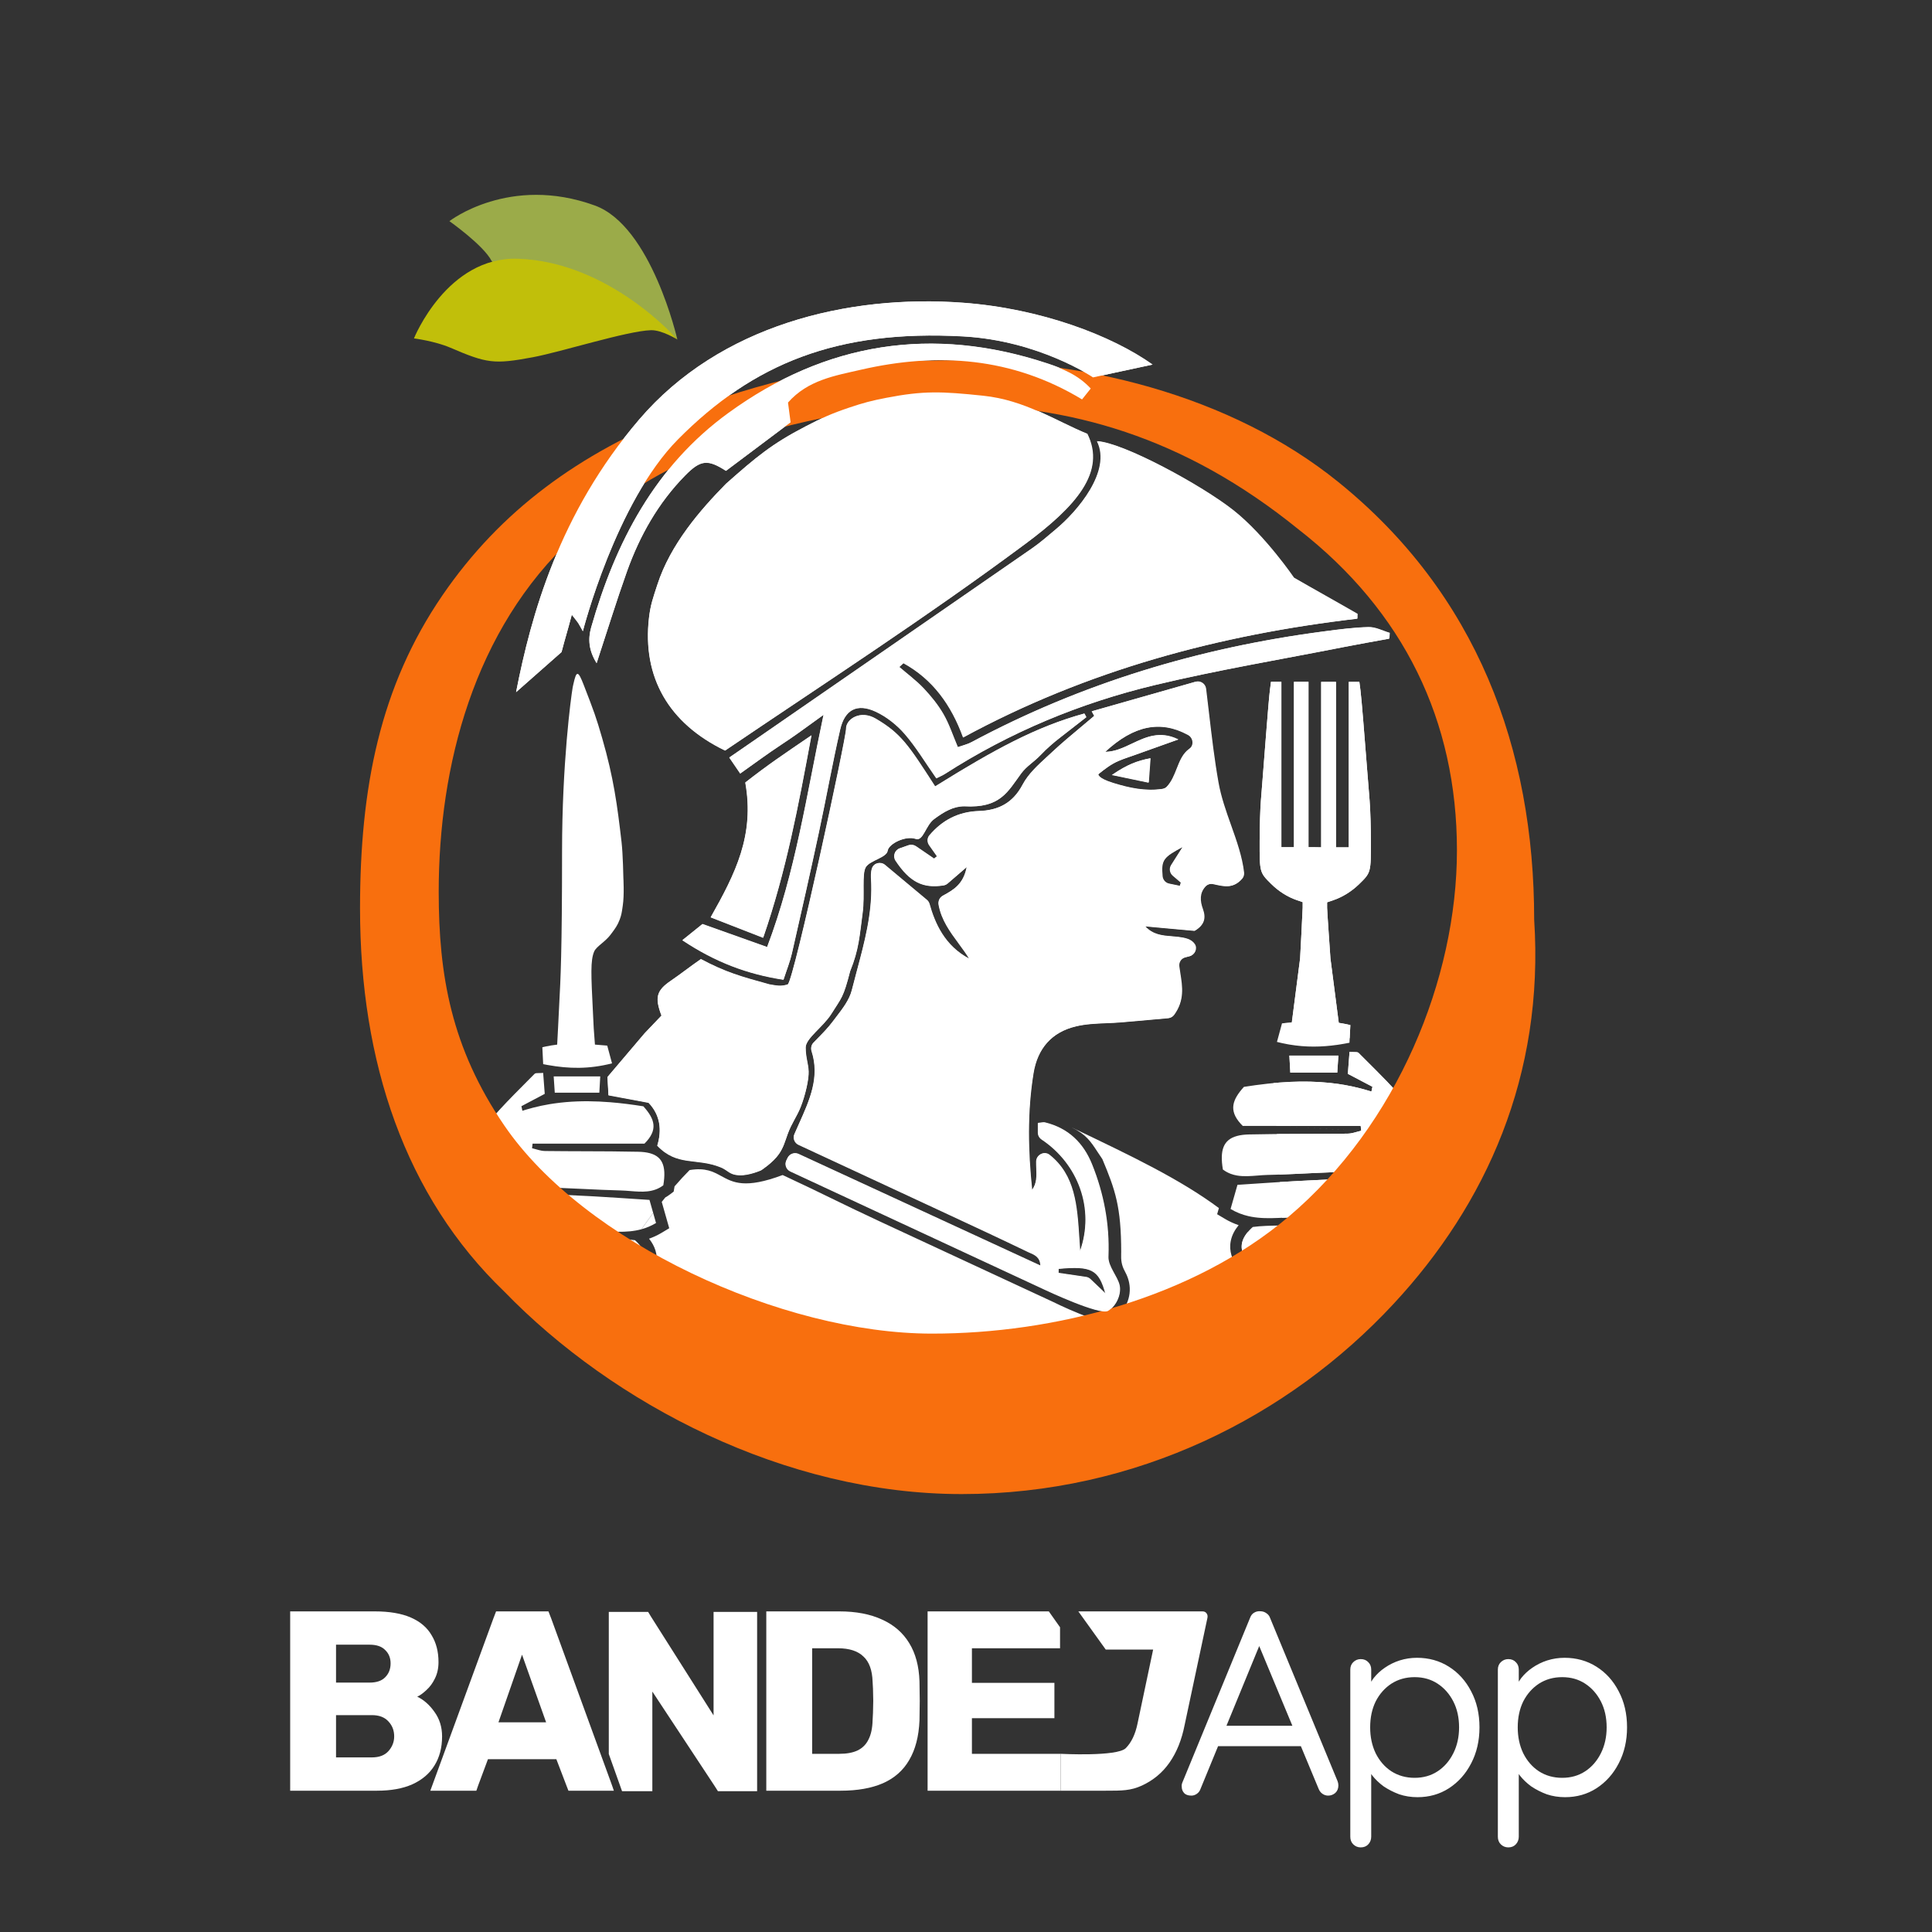 <svg width="324" height="324" viewBox="0 0 324 324" fill="none" xmlns="http://www.w3.org/2000/svg">
<rect x="0" y="0" width="324" height="324" fill="#333333" stroke="none"/>
<path d="M48.663 300.305V270.232L62.84 270.232C65.303 270.232 67.322 270.576 68.898 271.263C70.473 271.95 71.633 272.939 72.378 274.227C73.151 275.488 73.538 276.991 73.538 278.738C73.538 279.769 73.337 280.686 72.936 281.488C72.564 282.261 72.091 282.906 71.518 283.421C70.974 283.937 70.459 284.309 69.972 284.538C71.06 285.054 72.02 285.899 72.85 287.073C73.709 288.247 74.139 289.622 74.139 291.197C74.139 293.088 73.709 294.72 72.85 296.095C72.02 297.441 70.788 298.486 69.156 299.231C67.552 299.947 65.575 300.305 63.227 300.305H48.663ZM56.353 294.72H62.367C63.599 294.72 64.53 294.362 65.16 293.646C65.79 292.93 66.105 292.114 66.105 291.197C66.105 290.195 65.776 289.35 65.117 288.663C64.487 287.975 63.57 287.631 62.367 287.631H56.353V294.72ZM56.353 282.175H61.981C63.155 282.175 64.029 281.875 64.602 281.273C65.203 280.672 65.504 279.898 65.504 278.953C65.504 278.037 65.203 277.292 64.602 276.719C64.029 276.118 63.155 275.817 61.981 275.817H56.353V282.175Z" fill="white"/>
<path d="M73.497 300.305C73.268 300.305 72.165 300.305 72.165 300.305L72.638 299.016L82.734 271.435L83.195 270.232H84.409H90.767H91.976L92.443 271.435L102.496 299.016C102.553 299.131 102.944 300.305 102.944 300.305H101.637H96.353H95.328L94.978 299.403L93.302 295.021H81.831C81.831 295.021 80.256 299.231 80.199 299.403C80.142 299.575 79.886 300.305 79.886 300.305H78.781H73.497ZM83.593 288.834H91.584L87.545 277.492L83.593 288.834Z" fill="white"/>
<path d="M104.321 300.39L102.096 294.151V271.391C102.096 271.076 102.096 270.317 102.096 270.317C102.096 270.317 102.855 270.317 103.17 270.317H107.724C108.211 270.317 108.691 270.317 108.691 270.317C108.691 270.317 109.127 271.018 109.185 271.133L119.667 287.673V271.391C119.667 271.076 119.667 270.317 119.667 270.317C119.667 270.317 120.426 270.317 120.741 270.317H125.897C126.212 270.317 126.971 270.317 126.971 270.317C126.971 270.317 126.971 271.076 126.971 271.391V299.316C126.971 299.602 126.971 300.39 126.971 300.39C126.971 300.39 126.212 300.39 125.897 300.39H121.3C120.842 300.39 120.4 300.39 120.4 300.39C120.4 300.39 119.939 299.66 119.882 299.574L109.399 283.678V299.316C109.399 299.631 109.399 300.39 109.399 300.39H104.321Z" fill="white"/>
<path d="M129.583 300.305C129.268 300.305 128.509 300.305 128.509 300.305C128.509 300.305 128.509 299.546 128.509 299.231V271.306C128.509 270.991 128.509 270.232 128.509 270.232C128.509 270.232 129.268 270.232 129.583 270.232H140.753C143.56 270.232 145.951 270.69 147.928 271.607C149.904 272.495 151.422 273.812 152.482 275.559C153.541 277.278 154.114 279.411 154.2 281.961C154.229 283.221 154.243 284.323 154.243 285.269C154.243 286.214 154.229 287.302 154.2 288.534C154.086 291.197 153.513 293.403 152.482 295.15C151.479 296.897 150.004 298.2 148.057 299.059C146.138 299.89 143.775 300.305 140.968 300.305H129.583ZM136.199 294.119H140.753C141.985 294.119 143.001 293.933 143.803 293.56C144.634 293.159 145.25 292.543 145.651 291.713C146.08 290.882 146.309 289.794 146.338 288.448C146.395 287.617 146.424 286.872 146.424 286.214C146.453 285.555 146.453 284.896 146.424 284.237C146.424 283.579 146.395 282.848 146.338 282.046C146.281 280.099 145.765 278.681 144.791 277.793C143.846 276.877 142.429 276.418 140.538 276.418H136.199V294.119Z" fill="white"/>
<path d="M156.634 300.305C156.319 300.305 155.56 300.305 155.56 300.305C155.56 300.305 155.56 299.546 155.56 299.231V271.306C155.56 270.991 155.56 270.232 155.56 270.232C155.56 270.232 156.319 270.232 156.634 270.232L175.889 270.232L177.771 272.897V275.344C177.771 275.659 177.771 276.418 177.771 276.418C177.771 276.418 177.012 276.418 176.697 276.418H162.992V282.218H175.752C176.067 282.218 176.826 282.218 176.826 282.218C176.826 282.218 176.826 283.02 176.826 283.335V287.073C176.826 287.359 176.826 288.147 176.826 288.147C176.826 288.147 176.067 288.147 175.752 288.147H162.992V294.119H177.889V300.305H156.634Z" fill="white"/>
<path d="M185.434 300.305C183.973 300.305 177.889 300.305 177.889 300.305V294.119C177.889 294.119 187.344 294.617 188.787 293.174C189.732 292.228 190.391 290.854 190.764 289.049L193.384 276.633H186.446H185.434L180.839 270.232L201.633 270.232C201.948 270.232 202.177 270.332 202.32 270.533C202.492 270.733 202.549 270.991 202.492 271.306L198.669 289.264C198.182 291.756 197.337 293.861 196.134 295.579C194.96 297.269 193.413 298.558 191.494 299.446C189.604 300.305 188.183 300.305 185.434 300.305Z" fill="white"/>
<path d="M211.643 274.901L201.336 299.987C201.219 300.338 201.015 300.616 200.722 300.821C200.43 301.025 200.123 301.128 199.801 301.128C199.246 301.128 198.836 300.982 198.573 300.689C198.31 300.397 198.179 300.046 198.179 299.637C198.149 299.432 198.179 299.213 198.266 298.979L209.625 271.349C209.771 270.94 209.991 270.647 210.283 270.472C210.605 270.267 210.956 270.179 211.336 270.209C211.716 270.209 212.052 270.311 212.344 270.516C212.666 270.72 212.885 270.998 213.002 271.349L224.317 298.716C224.405 298.95 224.449 299.183 224.449 299.417C224.449 299.944 224.273 300.368 223.923 300.689C223.572 300.982 223.177 301.128 222.738 301.128C222.388 301.128 222.066 301.025 221.774 300.821C221.481 300.616 221.262 300.324 221.116 299.944L210.678 274.857L211.643 274.901ZM203.529 292.839L205.02 289.418H218.046L218.704 292.839H203.529ZM237.63 278.015C239.618 278.015 241.402 278.512 242.981 279.506C244.56 280.5 245.802 281.875 246.709 283.629C247.644 285.383 248.112 287.401 248.112 289.681C248.112 291.932 247.644 293.95 246.709 295.733C245.802 297.488 244.56 298.876 242.981 299.9C241.431 300.894 239.677 301.391 237.718 301.391C236.636 301.391 235.613 301.23 234.648 300.908C233.712 300.558 232.85 300.119 232.06 299.593C231.3 299.037 230.657 298.423 230.131 297.751C229.604 297.049 229.224 296.362 228.99 295.689L229.955 295.076V308.013C229.955 308.51 229.795 308.934 229.473 309.285C229.151 309.636 228.727 309.811 228.201 309.811C227.704 309.811 227.28 309.636 226.929 309.285C226.608 308.964 226.447 308.54 226.447 308.013V279.989C226.447 279.492 226.608 279.082 226.929 278.761C227.28 278.41 227.704 278.234 228.201 278.234C228.727 278.234 229.151 278.41 229.473 278.761C229.795 279.082 229.955 279.492 229.955 279.989V283.892L229.297 283.541C229.502 282.81 229.853 282.108 230.35 281.436C230.876 280.764 231.505 280.179 232.236 279.682C232.996 279.155 233.829 278.746 234.736 278.454C235.671 278.161 236.636 278.015 237.63 278.015ZM237.236 281.261C235.774 281.261 234.473 281.626 233.332 282.357C232.221 283.088 231.344 284.082 230.701 285.339C230.087 286.597 229.78 288.044 229.78 289.681C229.78 291.289 230.087 292.736 230.701 294.023C231.344 295.309 232.221 296.318 233.332 297.049C234.473 297.78 235.774 298.145 237.236 298.145C238.697 298.145 239.984 297.78 241.095 297.049C242.206 296.318 243.083 295.309 243.726 294.023C244.37 292.736 244.691 291.289 244.691 289.681C244.691 288.044 244.37 286.597 243.726 285.339C243.083 284.082 242.206 283.088 241.095 282.357C239.984 281.626 238.697 281.261 237.236 281.261ZM262.377 278.015C264.365 278.015 266.149 278.512 267.727 279.506C269.306 280.5 270.549 281.875 271.455 283.629C272.391 285.383 272.859 287.401 272.859 289.681C272.859 291.932 272.391 293.95 271.455 295.733C270.549 297.488 269.306 298.876 267.727 299.9C266.178 300.894 264.424 301.391 262.465 301.391C261.383 301.391 260.359 301.23 259.395 300.908C258.459 300.558 257.596 300.119 256.807 299.593C256.047 299.037 255.404 298.423 254.877 297.751C254.351 297.049 253.971 296.362 253.737 295.689L254.702 295.076V308.013C254.702 308.51 254.541 308.934 254.22 309.285C253.898 309.636 253.474 309.811 252.948 309.811C252.451 309.811 252.027 309.636 251.676 309.285C251.354 308.964 251.193 308.54 251.193 308.013V279.989C251.193 279.492 251.354 279.082 251.676 278.761C252.027 278.41 252.451 278.234 252.948 278.234C253.474 278.234 253.898 278.41 254.22 278.761C254.541 279.082 254.702 279.492 254.702 279.989V283.892L254.044 283.541C254.249 282.81 254.6 282.108 255.097 281.436C255.623 280.764 256.252 280.179 256.982 279.682C257.743 279.155 258.576 278.746 259.482 278.454C260.418 278.161 261.383 278.015 262.377 278.015ZM261.982 281.261C260.52 281.261 259.219 281.626 258.079 282.357C256.968 283.088 256.091 284.082 255.448 285.339C254.834 286.597 254.527 288.044 254.527 289.681C254.527 291.289 254.834 292.736 255.448 294.023C256.091 295.309 256.968 296.318 258.079 297.049C259.219 297.78 260.52 298.145 261.982 298.145C263.444 298.145 264.731 297.78 265.842 297.049C266.953 296.318 267.83 295.309 268.473 294.023C269.116 292.736 269.438 291.289 269.438 289.681C269.438 288.044 269.116 286.597 268.473 285.339C267.83 284.082 266.953 283.088 265.842 282.357C264.731 281.626 263.444 281.261 261.982 281.261Z" fill="white"/>
<path d="M100.064 111.195C98.719 109.026 98.606 107.12 99.15 105.203C103.225 90.918 109.858 78.176 122.173 69.232C138.492 57.38 156.388 54.584 175.593 60.916C178.21 61.777 180.845 62.822 182.99 65.134C182.518 65.731 182.106 66.251 181.532 66.962C169.838 59.895 157.344 59.017 144.419 61.986C140.081 62.983 135.522 63.706 132.188 67.488C132.343 68.647 132.492 69.812 132.624 70.803C128.955 73.552 125.37 76.246 121.767 78.946C118.725 76.993 117.518 77.076 114.919 79.723C110.395 84.323 107.288 89.831 105.137 95.859C103.386 100.77 101.851 105.764 100.064 111.195Z" fill="white"/>
<path d="M192.957 127.149C192.955 127.168 192.954 127.187 192.952 127.206C192.952 127.207 192.952 127.208 192.952 127.209C192.853 128.561 192.77 129.685 192.664 131.221C192.187 131.122 191.728 131.026 191.272 130.931C189.879 130.64 188.507 130.354 186.685 129.977C186.631 129.966 186.577 129.954 186.522 129.943C186.536 129.934 186.55 129.924 186.563 129.915C186.603 129.887 186.643 129.86 186.683 129.833C189.003 128.257 190.737 127.551 192.957 127.149Z" fill="white"/>
<path fill-rule="evenodd" clip-rule="evenodd" d="M185.898 219.778C184.52 220.608 175.322 216.269 175.322 216.269C175.322 216.269 159.228 208.795 151.104 205.021L150.98 204.964C144.882 202.131 138.749 199.282 132.568 196.412C131.863 196.083 131.564 195.241 131.911 194.548L132.108 194.142C132.442 193.472 133.249 193.192 133.923 193.502C140.604 196.587 147.239 199.648 153.882 202.713L154.13 202.827L154.162 202.842C160.924 205.962 167.695 209.086 174.533 212.243C174.507 210.807 173.585 210.408 172.798 210.069C172.682 210.019 172.568 209.97 172.461 209.919C167.819 207.681 163.151 205.512 158.481 203.342L158.478 203.341L157.567 202.917C152.697 200.651 147.827 198.392 142.962 196.135L142.839 196.078C139.87 194.701 136.904 193.325 133.941 191.949C133.266 191.638 132.956 190.844 133.249 190.163C133.498 189.586 133.755 189.016 134.01 188.449C135.819 184.425 137.537 180.603 136.139 176.267C135.978 175.771 136.073 175.222 136.432 174.846C136.66 174.609 136.886 174.378 137.11 174.149C138.04 173.199 138.922 172.299 139.669 171.297C139.858 171.044 140.053 170.79 140.25 170.534C141.339 169.12 142.472 167.647 142.882 166.028C143.158 164.925 143.453 163.825 143.748 162.723L143.748 162.722L143.748 162.722C145.019 157.976 146.294 153.217 146.148 148.213C146.143 148.024 146.133 147.833 146.123 147.642L146.123 147.641C146.085 146.935 146.047 146.228 146.268 145.579C146.572 144.689 147.713 144.432 148.436 145.035L150.687 146.915L151.062 147.228L153.44 149.214L155.447 150.89C155.662 151.069 155.817 151.302 155.895 151.571C156.784 154.761 158.421 158.614 162.607 160.789C162.063 159.883 161.43 159.024 160.795 158.163C159.361 156.219 157.915 154.259 157.447 151.696C157.34 151.105 157.597 150.495 158.128 150.203C158.18 150.174 158.232 150.145 158.285 150.116C159.874 149.24 161.616 148.279 162.159 145.376C160.792 146.559 159.854 147.365 158.964 148.13C158.767 148.303 158.522 148.417 158.266 148.458C154.82 148.984 152.628 147.921 150.227 144.318C149.725 143.572 150.066 142.538 150.92 142.245L152.377 141.732C152.789 141.588 153.255 141.654 153.619 141.899C154.676 142.628 155.668 143.303 156.665 143.978L157.173 143.572L155.853 141.702C155.5 141.2 155.506 140.513 155.907 140.047C158.027 137.556 160.702 136.11 164.178 135.997C167.421 135.889 169.881 134.688 171.547 131.54C172.482 129.777 174.064 128.325 175.604 126.912C175.875 126.664 176.144 126.417 176.409 126.169C178.01 124.672 179.696 123.264 181.381 121.858L181.382 121.857C182.11 121.249 182.837 120.642 183.557 120.028C183.489 119.9 183.418 119.773 183.348 119.646C183.298 119.554 183.247 119.463 183.197 119.37C183.178 119.335 183.158 119.299 183.139 119.263L183.17 119.255C188.934 117.615 194.699 115.975 200.512 114.323C201.324 114.09 202.16 114.645 202.268 115.482C202.433 116.829 202.588 118.155 202.741 119.465L202.742 119.471L202.742 119.472C203.213 123.503 203.666 127.376 204.346 131.211C204.783 133.676 205.625 136.045 206.457 138.385C207.4 141.035 208.329 143.648 208.64 146.32C208.676 146.684 208.58 147.06 208.341 147.335C206.932 148.974 205.414 148.643 203.99 148.332L203.989 148.332C203.82 148.295 203.652 148.258 203.486 148.225C203.002 148.13 202.501 148.297 202.172 148.661C201.151 149.785 201.241 151.087 201.742 152.461C202.262 153.913 202.041 155.095 200.387 156.069C199.415 155.981 198.411 155.89 197.386 155.797L197.295 155.789L197.27 155.786L197.238 155.783C195.543 155.63 193.793 155.471 192.044 155.311C193.349 156.756 194.951 156.883 196.537 157.009C196.911 157.038 197.284 157.068 197.651 157.115C198.792 157.264 199.819 157.479 200.375 158.315C200.876 159.068 200.405 160.108 199.527 160.335L198.798 160.526C198.123 160.699 197.687 161.356 197.777 162.049C197.827 162.436 197.889 162.824 197.95 163.212C198.309 165.481 198.671 167.773 196.917 170.186C196.69 170.496 196.332 170.682 195.949 170.717C195.041 170.797 194.076 170.883 193.077 170.973L193.07 170.973C191.457 171.117 189.754 171.269 188.048 171.416C187.245 171.483 186.434 171.515 185.624 171.548C183.872 171.618 182.12 171.689 180.446 172.097C176.421 173.065 174.014 175.789 173.333 179.989C172.276 186.501 172.419 193.006 173.106 199.542C173.944 198.422 173.896 197.18 173.845 195.878C173.831 195.499 173.816 195.115 173.823 194.727C173.847 193.616 175.149 192.965 176.021 193.652C180.332 197.065 180.66 202.16 181.015 207.664C181.061 208.374 181.107 209.09 181.162 209.811C183.713 202.696 180.87 195.133 174.737 191.053C174.354 190.796 174.109 190.372 174.109 189.906V188.299C174.283 188.287 174.439 188.267 174.582 188.248C174.863 188.212 175.094 188.182 175.304 188.233C179.15 189.189 181.688 191.621 183.151 195.259C185.134 200.187 186.095 205.301 185.898 210.618C185.897 210.665 185.895 210.713 185.894 210.761L185.894 210.761L185.893 210.763C185.839 212.358 187.418 214.027 187.762 215.493C188.106 216.959 187.277 218.949 185.898 219.778ZM196.075 148.178C195.478 148.058 195.036 147.55 194.976 146.947C194.707 144.163 195.167 143.733 198.398 142C198.16 142.376 197.939 142.723 197.73 143.052L197.724 143.062C197.271 143.776 196.874 144.401 196.475 145.029C196.105 145.609 196.224 146.367 196.744 146.815L198.093 147.968C198.063 148.067 198.035 148.166 198.007 148.264C197.978 148.363 197.95 148.461 197.92 148.56L196.075 148.178ZM182.894 214.501C182.685 214.304 182.429 214.172 182.148 214.131C181.599 214.05 181.036 213.968 180.466 213.884L180.377 213.871L180.366 213.869C179.435 213.733 178.483 213.593 177.531 213.455C177.531 213.223 177.537 212.995 177.543 212.763V212.762L177.543 212.745C183.091 212.237 184.34 212.822 185.45 216.944C184.983 216.496 184.571 216.104 184.185 215.735L184.181 215.731C183.733 215.305 183.32 214.911 182.894 214.501ZM194.952 132.293C192.097 132.717 189.386 132.125 186.705 131.295C184.023 130.465 184.218 129.833 184.218 129.833C184.218 129.833 185.548 128.698 186.705 128.047C187.861 127.395 189.048 127.056 190.275 126.619C192.609 125.787 195.034 124.923 197.633 123.995C194.544 122.477 192.186 123.593 189.87 124.69C188.412 125.38 186.97 126.062 185.373 126.074C190.156 121.641 194.653 120.697 199.312 123.23C200.19 123.708 200.345 124.975 199.527 125.542C198.411 126.316 197.912 127.583 197.402 128.876C196.976 129.958 196.542 131.058 195.734 131.904C195.531 132.119 195.245 132.251 194.952 132.293Z" fill="white"/>
<path d="M97.754 105.838C97.341 105.098 97.174 104.77 96.971 104.46C96.785 104.179 96.564 103.929 95.901 103.075C95.017 106.393 94.906 106.567 94.177 109.335C91.25 111.917 88.867 114.024 86.553 116.057C89.067 103.211 93.739 86.068 107.219 70.324C120.699 54.58 142.12 49.316 161.557 50.766C174.565 51.736 186.47 56.263 193.31 61.135C190.299 61.787 187.187 62.45 183.369 63.269C183.369 63.269 174.305 57.108 161.557 56.405C140.494 55.244 126.377 60.916 113.737 73.652C103.28 84.188 97.754 105.838 97.754 105.838Z" fill="white"/>
<path d="M164.943 66.342C171.974 67.077 177.029 70.561 182.364 72.748C185.518 79.127 180.523 84.85 172.043 91.147C155.245 103.621 138.255 114.579 121.618 125.846C112.149 121.276 107.706 113.547 108.852 103.592C109.107 101.368 109.565 100.164 110.255 98.035C112.468 91.208 117.513 85.445 121.767 81.118C126.833 76.639 129.415 74.455 135.122 71.498C137.877 70.07 139.476 69.338 142.416 68.346C144.827 67.534 146.217 67.168 148.716 66.688C154.94 65.49 157.912 65.607 164.943 66.342Z" fill="white"/>
<path d="M125.009 131.207C128.822 128.222 131.309 126.563 136.098 123.3L136.043 123.596C133.922 135.01 131.866 146.069 128 157.234C124.881 156.021 122.108 154.939 119.198 153.809C123.352 146.467 126.593 140.037 125.009 131.207Z" fill="white"/>
<path d="M157.066 130.499C155.167 127.796 153.656 125.254 151.751 123.059C150.432 121.546 148.718 120.177 146.903 119.333C143.779 117.88 141.689 118.963 140.913 122.335C139.605 128.035 138.584 133.806 137.354 139.529C135.897 146.323 134.368 153.099 132.816 159.875C132.493 161.274 131.944 162.626 131.412 164.271C125.381 163.344 120.031 161.358 114.453 157.65C115.755 156.598 116.692 155.85 117.815 154.947C121.297 156.185 124.802 157.435 128.665 158.81C133.455 146.18 135.282 133.304 138.136 119.854C134.127 122.748 133.411 123.3 130.893 124.961C128.671 126.426 126.534 128.017 124.157 129.697C123.458 128.675 122.945 127.933 122.324 127.018C123.715 126.055 124.915 125.23 126.11 124.411C141.785 113.586 157.466 102.773 173.13 91.931C174.533 90.962 175.817 89.82 177.131 88.725C180.761 85.699 186.513 78.961 184.026 73.986C188.403 74.219 201.604 81.388 206.903 85.596C212.203 89.804 217.016 96.874 217.016 96.874C220.276 98.758 224.378 101.033 227.68 102.941C227.674 103.204 227.668 103.467 227.662 103.736C204.534 106.439 182.38 112.36 161.557 123.651C159.562 118.167 156.445 113.879 151.536 111.188L150.832 111.846C152.193 113.024 153.662 114.106 154.898 115.41C156.147 116.732 157.323 118.179 158.231 119.752C159.192 121.414 159.795 123.286 160.643 125.284C161.401 125.015 162.226 124.829 162.936 124.453C181.43 114.555 201.166 108.622 221.911 105.895L222.177 105.86C224.627 105.536 227.088 105.211 229.549 105.154C230.719 105.124 231.902 105.776 233.078 106.122L233.006 107.091C230.546 107.546 228.074 107.97 225.62 108.455C214.978 110.554 204.265 112.336 193.726 114.866C181.209 117.868 169.385 122.766 158.499 129.763C158.105 130.014 157.663 130.194 157.066 130.499Z" fill="white"/>
<path d="M135.122 175.658C135.126 177.343 135.559 178.313 135.619 179.639C135.679 180.964 135.07 183.647 134.293 185.61C133.638 187.264 132.782 188.309 132.108 190.163C131.644 191.438 131.416 192.385 130.646 193.502C129.653 194.943 127.662 196.225 127.662 196.225C127.662 196.225 125.666 197.119 124.015 197.054C122.342 196.988 122.121 196.225 120.893 195.727C116.819 194.077 113.598 195.62 110.24 192.094C111.029 189.529 110.772 186.976 108.783 184.902L102.055 183.647C101.996 182.535 101.942 181.59 101.888 180.592C103.86 178.273 105.795 175.989 108.102 173.275L110.95 170.291C109.791 167.226 110.113 166.084 112.522 164.447C114.07 163.395 115.888 161.968 117.549 160.827C121.697 163.037 124.284 163.76 129.047 165.068C130.26 165.266 130.954 165.461 132.138 165.068C133.217 164.166 141.939 123.78 141.919 122.181C141.898 120.583 144.298 118.979 146.903 120.522C151.11 123.016 152.305 124.829 156.839 131.871C166.871 125.637 173.758 121.881 181.871 119.646L182.203 120.261C182.203 120.261 178.354 123.259 177.727 123.744C176.715 124.525 175.555 125.53 174.577 126.563C173.387 127.82 172.216 128.42 171.261 129.715C169.015 132.761 167.785 135.534 161.757 135.19C159.926 135.19 158.408 136.064 156.673 137.344C155.256 138.39 154.845 141.089 153.619 140.661C151.89 140.058 149.047 141.491 148.881 142.652C148.716 143.813 145.963 144.24 145.234 145.376C144.505 146.511 145.077 150.079 144.68 153.063C144.165 156.938 144.062 159.232 142.586 162.853C141.421 167.365 141.169 167.251 139.432 170.019C138.064 172.199 135.118 174.12 135.122 175.658Z" fill="white"/>
<path d="M217.493 150.959C215.913 150.415 214.426 149.475 213.16 148.219C211.243 146.318 211.234 146.285 211.245 141.015C211.25 138.584 211.346 135.526 211.459 134.221C211.537 133.314 211.696 131.26 211.883 128.832C211.883 128.828 211.883 128.823 211.884 128.818L211.884 128.817L211.884 128.817C212.021 127.045 212.172 125.076 212.32 123.208C212.588 119.807 212.84 116.742 212.958 115.815L213.146 114.342H214.889V142.079H217V114.342H219.435V142.079H220.509L221.565 142.1V114.349H224.044V142.1H226.193V114.349H227.967L228.158 115.822C228.344 117.26 228.86 123.835 229.252 128.832L229.252 128.833L229.252 128.836L229.252 128.837C229.252 128.838 229.252 128.839 229.252 128.84C229.264 128.991 229.276 129.14 229.288 129.288C229.463 131.523 229.609 133.385 229.684 134.237C229.748 134.967 229.807 136.245 229.848 137.654C229.879 138.767 229.9 139.962 229.902 141.035C229.913 146.309 229.904 146.341 227.953 148.244C226.664 149.501 225.151 150.441 223.542 150.986L222.557 151.319L222.557 152.238C222.558 152.743 223.118 160.741 223.118 160.741L224.514 171.533L224.532 171.536C224.68 171.558 224.829 171.581 224.978 171.606L224.991 171.608C225.476 171.689 225.964 171.788 226.455 171.908C226.423 172.526 226.397 173.052 226.372 173.571L226.365 173.715C226.358 173.849 226.352 173.982 226.345 174.117C226.341 174.194 226.337 174.271 226.334 174.35C226.331 174.396 226.329 174.443 226.327 174.491C226.32 174.615 226.314 174.741 226.308 174.87C225.844 174.962 225.384 175.046 224.925 175.121C224.777 175.145 224.63 175.168 224.483 175.19L224.451 175.195C224.39 175.204 224.329 175.213 224.267 175.222C221.627 175.599 219.029 175.647 216.229 175.173C216.162 175.161 216.096 175.15 216.029 175.138C215.997 175.132 215.966 175.127 215.934 175.121C215.348 175.015 214.754 174.885 214.147 174.731C214.267 174.294 214.37 173.915 214.464 173.571C214.482 173.505 214.499 173.441 214.516 173.378C214.52 173.365 214.523 173.352 214.526 173.34C214.547 173.262 214.568 173.186 214.588 173.112C214.608 173.037 214.628 172.964 214.648 172.892L214.703 172.686L214.703 172.686L214.707 172.674L214.707 172.671C214.708 172.67 214.708 172.669 214.708 172.668C214.71 172.662 214.711 172.657 214.713 172.652C214.806 172.306 214.896 171.973 214.993 171.618L215.142 171.605L215.145 171.605C215.153 171.604 215.161 171.604 215.168 171.603C215.273 171.594 215.377 171.585 215.481 171.577C215.567 171.569 215.653 171.562 215.739 171.555C216.032 171.531 216.324 171.507 216.615 171.484L216.639 171.482L218.029 160.741C218.029 160.741 218.46 152.716 218.46 152.211L218.461 151.293L217.493 150.959Z" fill="white"/>
<path d="M224.444 177.12C224.397 177.797 224.359 178.364 224.322 178.93L224.319 178.968C224.318 178.986 224.317 179.004 224.316 179.023C224.298 179.289 224.28 179.556 224.262 179.836L224.259 179.881H216.389C216.385 179.816 216.382 179.752 216.378 179.689C216.375 179.635 216.372 179.582 216.37 179.529C216.359 179.328 216.348 179.129 216.336 178.93C216.311 178.479 216.286 178.027 216.259 177.554L216.229 177.025H224.451L224.444 177.12Z" fill="white"/>
<path d="M235.627 184.67C236.261 185.401 236.363 186.907 236.152 187.947C234.968 193.864 233.739 199.78 232.279 205.64C231.081 210.416 228.229 213.747 224.311 216.058C224.082 216.192 223.85 216.324 223.614 216.452C222.581 217.012 221.48 217.508 220.322 217.946C220.078 218.038 219.809 218.063 219.512 218.09L219.511 218.09L219.511 218.09C219.379 218.103 219.243 218.116 219.1 218.135C218.675 218.135 218.318 218.088 217.903 217.992C217.54 217.908 217.134 217.788 216.6 217.629L216.364 217.559C216.239 217.489 216.113 217.422 215.987 217.358C215.959 217.344 215.931 217.33 215.904 217.316C215.878 217.303 215.853 217.291 215.827 217.278C215.721 217.226 215.614 217.174 215.507 217.123L215.506 217.122L215.421 217.081C214.605 216.687 213.812 216.285 213.27 215.439C213.037 215.074 212.85 214.626 212.728 214.061C212.687 213.874 212.654 213.674 212.628 213.46C213.301 213.527 213.959 213.594 214.608 213.659C214.749 213.673 214.89 213.687 215.031 213.701C215.071 213.705 215.111 213.709 215.151 213.713C215.198 213.718 215.245 213.722 215.292 213.727C215.396 213.737 215.5 213.748 215.605 213.758C215.963 213.794 216.319 213.829 216.673 213.864C217.533 213.949 218.383 214.033 219.234 214.115C218.492 213.457 217.704 213.035 216.891 212.758C216.44 212.604 215.982 212.495 215.519 212.415C215.36 212.387 215.201 212.363 215.041 212.341C214.774 212.305 214.505 212.277 214.236 212.254C213.803 212.216 213.369 212.191 212.936 212.165L212.935 212.165L212.934 212.165L212.763 212.155C212.002 212.11 211.247 212.061 210.509 211.94C210.082 211.87 209.661 211.776 209.249 211.645C207.789 209.719 207.999 208.123 209.241 206.636C209.425 206.416 209.631 206.199 209.858 205.983C209.934 205.911 210.013 205.838 210.094 205.766C211.544 205.577 213.017 205.548 214.494 205.524L214.649 205.521C214.794 205.519 214.938 205.517 215.083 205.514C216.172 205.496 217.261 205.469 218.342 205.372C219.471 205.271 220.591 205.094 221.692 204.771C220.673 204.405 219.632 204.24 218.577 204.178C217.448 204.112 216.302 204.164 215.147 204.217L215.146 204.217C215.098 204.219 215.049 204.221 215.001 204.224C214.798 204.233 214.595 204.242 214.392 204.25C212.892 204.312 211.377 204.331 209.866 204.052C209.692 204.02 209.517 203.983 209.343 203.943C208.348 203.711 207.355 203.337 206.368 202.748C206.599 201.944 206.818 201.177 207.029 200.437L207.03 200.435L207.03 200.433L207.031 200.431L207.036 200.414L207.037 200.408C207.038 200.405 207.039 200.401 207.04 200.398C207.17 199.942 207.298 199.497 207.423 199.059C207.458 198.937 207.492 198.817 207.527 198.696C208.547 198.631 209.522 198.566 210.467 198.504L210.469 198.504C211.195 198.456 211.903 198.41 212.598 198.364L212.598 198.364C213.041 198.336 213.479 198.307 213.914 198.28C214.151 198.265 214.387 198.25 214.622 198.235C215.429 198.185 216.227 198.137 217.026 198.092C217.95 198.041 218.876 197.993 219.801 197.948C220.937 197.892 222.073 197.839 223.209 197.785L223.964 197.75C224.475 197.726 224.986 197.702 225.497 197.677L225.661 197.669C225.659 197.575 225.657 197.482 225.656 197.389C225.653 197.201 225.65 197.015 225.641 196.825L225.619 196.821C225.455 196.793 225.291 196.759 225.127 196.724L225.126 196.724L225.125 196.724C224.725 196.639 224.322 196.553 223.92 196.567C222.626 196.614 221.333 196.673 220.04 196.734C219.808 196.745 219.577 196.756 219.346 196.767L219.282 196.77L219.269 196.771L219.269 196.771L219.268 196.771L219.268 196.771L219.266 196.771L219.264 196.771C218.495 196.808 217.727 196.844 216.958 196.879L216.956 196.879C216.151 196.915 215.347 196.949 214.542 196.978C214.299 196.987 214.055 196.995 213.811 197.003C213.396 197.017 212.98 197.029 212.564 197.039C212.016 197.053 211.462 197.097 210.908 197.142C209.731 197.236 208.553 197.331 207.424 197.131C207.081 197.07 206.744 196.983 206.412 196.86C205.956 196.691 205.511 196.455 205.082 196.132C204.529 192.879 205.181 191.139 207.405 190.515C207.71 190.429 208.045 190.365 208.41 190.32C208.745 190.279 209.105 190.255 209.492 190.247C210.749 190.219 212.007 190.201 213.265 190.189C213.547 190.186 213.83 190.183 214.112 190.181C215.777 190.168 217.443 190.162 219.108 190.157C219.109 190.157 219.11 190.157 219.111 190.157H219.114C219.121 190.157 219.128 190.157 219.135 190.157C219.868 190.155 220.601 190.153 221.334 190.15C222.885 190.144 224.436 190.134 225.987 190.115C226.515 190.11 227.04 189.963 227.563 189.816L227.564 189.816C227.772 189.758 227.981 189.699 228.189 189.65C228.192 189.649 228.196 189.648 228.199 189.648C228.2 189.647 228.201 189.647 228.202 189.647C228.208 189.645 228.214 189.644 228.22 189.643C228.222 189.642 228.224 189.642 228.226 189.641C228.226 189.641 228.227 189.641 228.227 189.641C228.228 189.641 228.229 189.641 228.23 189.64C228.231 189.64 228.232 189.64 228.232 189.64C228.237 189.639 228.242 189.638 228.246 189.637L228.247 189.636L228.248 189.636C228.255 189.635 228.263 189.633 228.27 189.631C228.273 189.631 228.276 189.63 228.279 189.629L228.279 189.629C228.275 189.595 228.271 189.561 228.267 189.527C228.239 189.29 228.211 189.053 228.189 188.817H214.026H208.41C208.284 188.691 208.166 188.568 208.055 188.446C206.026 186.197 206.678 184.403 208.609 182.27C209.923 182.063 211.25 181.88 212.587 181.734C212.914 181.698 213.242 181.665 213.571 181.634C213.897 181.603 214.224 181.574 214.552 181.549C215.162 181.501 215.775 181.462 216.389 181.434C218.579 181.335 220.791 181.371 223.013 181.605C223.428 181.649 223.843 181.7 224.259 181.758C224.29 181.762 224.322 181.767 224.354 181.771C224.386 181.776 224.419 181.78 224.451 181.785C224.797 181.835 225.142 181.89 225.488 181.951C226.37 182.105 227.252 182.294 228.136 182.522C228.679 182.662 229.223 182.817 229.767 182.987C229.777 182.991 229.788 182.994 229.798 182.997C229.813 183.002 229.829 183.007 229.844 183.012C229.845 183.012 229.847 183.013 229.848 183.013L229.849 183.013C229.852 183.014 229.855 183.015 229.858 183.016C229.86 183.017 229.861 183.017 229.863 183.018C229.868 183.019 229.872 183.021 229.877 183.022C229.891 183.027 229.906 183.031 229.92 183.036C229.943 183.043 229.965 183.05 229.988 183.057C230.045 182.786 230.103 182.516 230.16 182.251C228.898 181.59 227.642 180.929 226.168 180.152L226.038 180.083L226.045 179.998C226.086 179.433 226.13 178.87 226.174 178.303L226.203 177.922L226.203 177.918L226.204 177.917L226.228 177.595C226.233 177.539 226.237 177.482 226.242 177.425C226.243 177.412 226.244 177.398 226.245 177.385C226.245 177.375 226.246 177.366 226.247 177.356C226.252 177.288 226.258 177.219 226.263 177.15C226.266 177.105 226.27 177.06 226.273 177.016C226.278 176.949 226.283 176.882 226.289 176.815L226.301 176.649C226.307 176.568 226.314 176.486 226.32 176.404C226.354 176.407 226.388 176.41 226.422 176.413C226.476 176.417 226.528 176.42 226.579 176.423C226.594 176.424 226.609 176.424 226.624 176.425C226.788 176.433 226.939 176.434 227.074 176.436H227.074C227.374 176.439 227.6 176.441 227.745 176.51C227.748 176.511 227.751 176.513 227.754 176.514C227.756 176.515 227.758 176.516 227.759 176.517C227.76 176.517 227.761 176.518 227.762 176.518C227.764 176.519 227.766 176.52 227.768 176.522C227.794 176.536 227.817 176.553 227.837 176.574C227.96 176.698 228.084 176.822 228.208 176.945C228.544 177.281 228.88 177.617 229.217 177.952L229.221 177.957C231.415 180.143 233.613 182.334 235.627 184.67Z" fill="white"/>
<path fill-rule="evenodd" clip-rule="evenodd" d="M228.286 173.821L228.285 173.836C228.283 173.865 228.282 173.895 228.28 173.924C228.282 173.889 228.284 173.855 228.286 173.821ZM229.252 128.837C229.252 128.838 229.252 128.839 229.252 128.84L229.252 128.837Z" fill="#D9D9D9"/>
<path d="M100.51 183.247H93.043L93.043 183.246H93.036L93.028 183.126C93.012 182.883 92.996 182.648 92.981 182.415L92.978 182.368C92.943 181.839 92.908 181.311 92.865 180.687L92.854 180.518H100.655L100.655 180.519H100.662L100.634 181.023C100.59 181.791 100.55 182.498 100.51 183.247Z" fill="white"/>
<path d="M104.439 151.876C104.712 150.074 104.54 147.213 104.54 147.213C104.54 147.213 104.474 143.278 104.233 141.2C103.519 135.024 102.912 130.448 100.993 123.813C99.958 120.235 99.666 119.45 97.866 114.802C97.412 113.63 97.117 113.052 96.878 113.012C96.612 112.958 96.416 113.565 96.15 114.76C96.121 114.893 96.09 115.033 96.059 115.18C96.052 115.213 96.042 115.263 96.031 115.329C95.754 116.928 94.258 128.027 94.258 142.782C94.258 159.608 94.012 164.171 93.776 168.556C93.712 169.741 93.649 170.912 93.591 172.31L93.438 175.186L93.406 175.189C92.782 175.262 92.155 175.362 91.524 175.496C91.334 175.537 91.143 175.58 90.952 175.627C90.984 176.269 91.011 176.807 91.037 177.346L91.037 177.346L91.037 177.348L91.037 177.351C91.048 177.571 91.059 177.791 91.07 178.018L91.084 178.307L91.091 178.458C91.322 178.504 91.552 178.548 91.781 178.59C91.807 178.595 91.833 178.599 91.859 178.604C95.39 179.24 98.77 179.316 102.637 178.326C102.419 177.525 102.259 176.929 102.11 176.372L102.109 176.371C102.017 176.029 101.93 175.702 101.835 175.351L101.828 175.351L101.828 175.35L101.685 175.338L101.678 175.337C101.051 175.284 100.429 175.231 99.811 175.185L99.773 175.182L99.569 172.448C99.522 171.472 99.477 170.573 99.436 169.742C99.121 163.409 99.006 161.096 99.639 159.58C99.828 159.127 100.324 158.709 100.886 158.234C101.395 157.805 101.958 157.329 102.397 156.741C102.454 156.665 102.509 156.592 102.562 156.52C103.159 155.724 103.553 155.199 103.929 154.207C104.209 153.467 104.281 152.968 104.382 152.27L104.382 152.269C104.4 152.145 104.418 152.015 104.439 151.876Z" fill="white"/>
<path d="M87.442 185.512C88.675 184.862 89.902 184.212 91.354 183.441C91.303 182.751 91.251 182.068 91.197 181.373L91.197 181.371L91.197 181.369L91.197 181.367L91.183 181.191C91.151 180.775 91.119 180.354 91.087 179.925L91.08 179.925C90.81 179.951 90.573 179.953 90.371 179.955C90.016 179.959 89.771 179.961 89.647 180.087C89.211 180.528 88.774 180.967 88.336 181.407L88.334 181.409L88.334 181.409C86.853 182.896 85.37 184.384 83.949 185.924L83.906 185.971C83.345 186.579 82.793 187.196 82.256 187.825C82.071 188.039 81.934 188.323 81.839 188.642L81.838 188.62C81.616 189.346 81.611 190.259 81.751 190.954C82.577 195.111 83.426 199.268 84.368 203.403C84.59 204.378 84.817 205.352 85.05 206.324C85.174 206.837 85.299 207.35 85.425 207.862C85.66 208.805 85.962 209.689 86.326 210.517C87.625 213.476 89.716 215.729 92.375 217.44C92.554 217.555 92.736 217.668 92.92 217.778C93.197 217.944 93.48 218.105 93.768 218.26C94.626 218.722 95.533 219.137 96.481 219.51C96.577 219.548 96.674 219.585 96.771 219.622C96.868 219.659 96.969 219.684 97.074 219.704C97.13 219.714 97.187 219.723 97.246 219.73C97.318 219.739 97.393 219.747 97.469 219.754C97.495 219.757 97.521 219.759 97.546 219.762L97.547 219.762C97.672 219.773 97.802 219.786 97.938 219.804C98.501 219.804 98.941 219.716 99.578 219.536C100.229 218.217 100.926 216.893 101.657 215.579L101.321 215.613C100.873 215.658 100.429 215.702 99.988 215.746C99.259 215.819 98.536 215.89 97.813 215.96C99.232 214.695 100.825 214.345 102.443 214.194C103.675 212.058 104.987 209.961 106.326 207.964C105.538 207.867 104.743 207.818 103.945 207.79C103.387 207.77 102.827 207.76 102.266 207.751L102.154 207.749L102.149 207.749C100.567 207.723 98.981 207.697 97.421 207.459C97.264 207.435 97.108 207.409 96.951 207.381L96.93 207.377C96.443 207.287 95.959 207.175 95.478 207.033C96.008 206.841 96.544 206.707 97.086 206.615C97.183 206.599 97.281 206.584 97.379 206.57C98.788 206.37 100.231 206.436 101.689 206.504C102.352 206.534 103.019 206.565 103.687 206.571C104.979 206.582 106.277 206.501 107.571 206.146C108.227 205.208 108.886 204.298 109.542 203.424L109.39 202.887L109.388 202.88C109.228 202.315 109.072 201.766 108.919 201.228L108.912 201.228L108.912 201.227C107.944 201.164 107.019 201.102 106.122 201.043L106.12 201.043L106.119 201.043L106.076 201.04C105.403 200.995 104.746 200.952 104.101 200.91C102.663 200.815 101.281 200.728 99.899 200.649C99.715 200.639 99.532 200.629 99.348 200.619C99.093 200.605 98.838 200.592 98.583 200.578C97.067 200.499 95.55 200.428 94.032 200.356L94.028 200.356L94.026 200.356L93.32 200.322L93.316 200.322C92.849 200.3 92.381 200.278 91.914 200.255L91.859 200.253L91.712 200.246C91.714 200.156 91.716 200.067 91.717 199.978C91.72 199.799 91.722 199.621 91.731 199.44C91.893 199.412 92.056 199.378 92.219 199.343L92.22 199.343C92.6 199.262 92.982 199.18 93.364 199.193C94.835 199.247 96.306 199.318 97.777 199.388C99.897 199.49 102.017 199.591 104.139 199.644C104.659 199.657 105.185 199.7 105.711 199.742L105.711 199.742C107.631 199.898 109.556 200.053 111.239 198.777C111.805 195.423 111.04 193.752 108.506 193.288C108.367 193.262 108.223 193.24 108.074 193.222C107.756 193.183 107.414 193.16 107.048 193.152C104.004 193.085 100.961 193.076 97.917 193.067C96.898 193.064 95.879 193.06 94.86 193.055L94.832 193.055C93.686 193.049 92.541 193.04 91.396 193.026C91.199 193.024 91.003 193.001 90.807 192.966C90.506 192.911 90.207 192.827 89.907 192.742C89.681 192.678 89.454 192.614 89.228 192.563C89.259 192.304 89.289 192.045 89.313 191.787H108.081C110.407 189.468 109.824 187.68 107.893 185.53C107.891 185.53 107.889 185.53 107.888 185.53L107.886 185.529C106.052 185.239 104.193 184.996 102.316 184.846C101.713 184.797 101.109 184.759 100.503 184.731C98.037 184.618 95.542 184.687 93.036 185.04C92.808 185.072 92.58 185.106 92.352 185.143C92.27 185.156 92.189 185.17 92.108 185.183C91.215 185.334 90.32 185.522 89.425 185.753C89.025 185.856 88.625 185.967 88.225 186.087C88.085 186.129 87.946 186.172 87.807 186.216C87.74 186.237 87.673 186.258 87.606 186.28C87.551 186.022 87.497 185.764 87.442 185.512Z" fill="white"/>
<path d="M107.285 213.602C108.943 211.398 108.33 209.646 106.483 207.984L106.477 207.983L106.477 207.983C106.426 207.976 106.376 207.97 106.326 207.964C104.987 209.961 103.675 212.058 102.443 214.194C102.89 214.152 103.34 214.126 103.788 214.099C104.983 214.029 106.169 213.959 107.285 213.602Z" fill="white"/>
<path fill-rule="evenodd" clip-rule="evenodd" d="M213.571 181.634L214.026 188.817L228.22 189.643L228.202 189.647L228.199 189.648L228.189 189.65C227.981 189.699 227.772 189.758 227.564 189.816L227.563 189.816C227.04 189.963 226.515 190.11 225.987 190.115C224.436 190.134 222.885 190.144 221.334 190.15C220.601 190.153 219.868 190.155 219.135 190.157L219.114 190.157H219.111H219.108C217.443 190.162 215.777 190.168 214.112 190.181L214.542 196.978C215.347 196.949 216.151 196.915 216.956 196.879L216.958 196.879C217.727 196.844 218.495 196.808 219.264 196.771L219.266 196.771L219.268 196.771L219.268 196.771L219.269 196.771L219.269 196.771L219.282 196.77L219.346 196.767C219.577 196.756 219.808 196.745 220.04 196.734C221.333 196.673 222.626 196.614 223.92 196.567C224.322 196.553 224.725 196.639 225.125 196.724L225.126 196.724L225.127 196.724C225.291 196.759 225.455 196.793 225.619 196.821L225.641 196.825C225.65 197.015 225.653 197.201 225.656 197.389C225.657 197.482 225.659 197.575 225.661 197.669L225.497 197.677C224.986 197.702 224.475 197.726 223.964 197.75L223.209 197.785C222.073 197.839 220.937 197.892 219.801 197.948C218.876 197.993 217.95 198.041 217.026 198.092C216.227 198.137 215.429 198.185 214.622 198.235L215.001 204.224L215.146 204.217L215.147 204.217C216.302 204.164 217.448 204.112 218.577 204.178C219.632 204.24 220.673 204.405 221.692 204.771C220.591 205.094 219.471 205.271 218.342 205.372C217.261 205.469 216.172 205.496 215.083 205.514L215.519 212.415C215.982 212.495 216.44 212.604 216.891 212.758C217.704 213.035 218.492 213.457 219.234 214.115C218.383 214.033 217.533 213.949 216.673 213.864C216.319 213.829 215.963 213.794 215.605 213.758L215.635 214.233C215.521 214.063 215.407 213.894 215.292 213.727L215.151 213.713L215.031 213.701L214.608 213.659C213.959 213.594 213.301 213.527 212.628 213.46C212.654 213.674 212.687 213.874 212.728 214.061C212.85 214.626 213.037 215.074 213.27 215.439C213.812 216.285 214.605 216.687 215.421 217.081L215.506 217.122L215.507 217.123C215.614 217.174 215.721 217.226 215.827 217.278C215.853 217.291 215.878 217.303 215.904 217.316C215.931 217.33 215.959 217.344 215.987 217.358C216.113 217.422 216.239 217.489 216.364 217.559L216.6 217.629C217.134 217.788 217.54 217.908 217.903 217.992C218.318 218.088 218.675 218.135 219.1 218.135C219.243 218.116 219.379 218.103 219.511 218.09L219.511 218.09L219.512 218.09C219.809 218.063 220.078 218.038 220.322 217.946C221.48 217.508 222.581 217.012 223.614 216.452C223.85 216.324 224.082 216.192 224.311 216.058C228.229 213.747 231.081 210.416 232.279 205.64C233.739 199.78 234.968 193.864 236.152 187.947C236.363 186.907 236.261 185.401 235.627 184.67C233.613 182.334 231.415 180.143 229.221 177.957L229.217 177.952C228.88 177.617 228.544 177.281 228.208 176.945C228.084 176.822 227.96 176.698 227.837 176.574C227.817 176.553 227.794 176.536 227.768 176.522L227.762 176.518L227.759 176.517L227.754 176.514C227.751 176.513 227.748 176.511 227.745 176.51C227.6 176.441 227.374 176.439 227.074 176.436H227.074C226.939 176.434 226.788 176.433 226.624 176.425C226.609 176.424 226.594 176.424 226.579 176.423C226.528 176.42 226.476 176.417 226.422 176.413C226.388 176.41 226.354 176.407 226.32 176.404L226.301 176.649L226.289 176.815L226.273 177.016L226.263 177.15L226.247 177.356L226.245 177.385L226.242 177.425L226.228 177.595L226.204 177.917L226.203 177.918L226.203 177.922L226.174 178.303C226.13 178.87 226.086 179.433 226.045 179.998L226.038 180.083L226.168 180.152C227.642 180.929 228.898 181.59 230.16 182.251C230.103 182.516 230.045 182.786 229.988 183.057C229.965 183.05 229.943 183.043 229.92 183.036L229.863 183.018L229.858 183.016L229.849 183.013L229.848 183.013L229.844 183.012L229.798 182.997L229.767 182.987C229.223 182.817 228.679 182.662 228.136 182.522C227.252 182.294 226.37 182.105 225.488 181.951C225.142 181.89 224.797 181.835 224.451 181.785C224.419 181.78 224.386 181.776 224.354 181.771C224.322 181.767 224.29 181.762 224.259 181.758C223.843 181.7 223.428 181.649 223.013 181.605C220.791 181.371 218.579 181.335 216.389 181.434C215.775 181.462 215.162 181.501 214.552 181.549C214.224 181.574 213.897 181.603 213.571 181.634ZM214.026 188.817L228.23 189.64L228.232 189.64L228.246 189.637L228.247 189.636L228.248 189.636L228.27 189.631L228.279 189.629L228.279 189.629L228.267 189.527C228.239 189.29 228.211 189.053 228.189 188.817H214.026ZM209.241 206.636C211.037 208.345 212.699 210.199 214.236 212.254C213.803 212.216 213.369 212.191 212.936 212.165L212.935 212.165L212.934 212.165L212.763 212.155C212.002 212.11 211.247 212.061 210.509 211.94C210.082 211.87 209.661 211.776 209.249 211.645C207.789 209.719 207.999 208.123 209.241 206.636ZM213.16 148.219C214.426 149.475 215.913 150.415 217.493 150.959L218.461 151.293L218.46 152.211C218.46 152.716 218.029 160.741 218.029 160.741L216.639 171.482L216.615 171.484C216.324 171.507 216.032 171.531 215.739 171.555C215.653 171.562 215.567 171.569 215.481 171.577L215.168 171.603L215.145 171.605L226.345 174.117L226.365 173.715L226.372 173.571C226.397 173.052 226.423 172.526 226.455 171.908C225.964 171.788 225.476 171.689 224.991 171.608L224.978 171.606C224.829 171.581 224.68 171.558 224.532 171.536L224.514 171.533L223.118 160.741C223.118 160.741 222.558 152.743 222.557 152.238L222.557 151.319L223.542 150.986C225.151 150.441 226.664 149.501 227.953 148.244C229.904 146.341 229.913 146.309 229.902 141.035C229.9 139.962 229.879 138.767 229.848 137.654C229.807 136.245 229.748 134.967 229.684 134.237C229.609 133.385 229.463 131.523 229.288 129.288L229.252 128.84L229.252 128.837L229.252 128.836L229.252 128.833L229.252 128.832C228.86 123.835 228.344 117.26 228.158 115.822L227.967 114.349H226.193V142.1H224.044V114.349H221.565V142.1L220.509 142.079H219.435V114.342H217V142.079H214.889V114.342H213.146L212.958 115.815C212.84 116.742 212.588 119.807 212.32 123.208C212.172 125.076 212.021 127.045 211.884 128.817L211.884 128.817L211.884 128.818L211.883 128.832C211.696 131.26 211.537 133.314 211.459 134.221C211.346 135.526 211.25 138.584 211.245 141.015C211.234 146.285 211.243 146.318 213.16 148.219ZM224.322 178.93C224.359 178.364 224.397 177.797 224.444 177.12L224.451 177.025H216.229L216.259 177.554C216.286 178.027 216.311 178.479 216.336 178.93C216.348 179.129 216.359 179.328 216.37 179.529L216.378 179.689L216.389 179.881H224.259L224.262 179.836C224.28 179.556 224.298 179.289 224.316 179.023L224.319 178.968L224.322 178.93ZM109.542 203.424C108.886 204.298 108.227 205.208 107.571 206.146C108.389 205.922 109.206 205.588 110.018 205.1C109.854 204.523 109.696 203.965 109.542 203.424ZM101.657 215.579C100.926 216.893 100.229 218.217 99.578 219.536C99.795 219.475 100.034 219.403 100.31 219.321L100.323 219.317L100.42 219.288L100.534 219.254C100.801 219.102 101.075 218.969 101.348 218.836L101.351 218.835L101.353 218.834C101.419 218.802 101.484 218.77 101.549 218.738C101.924 218.554 102.291 218.364 102.625 218.118C103.338 217.595 103.902 216.822 104.078 215.336L104.071 215.337L104.071 215.335C103.408 215.402 102.759 215.468 102.12 215.533L101.858 215.559L101.657 215.579Z" fill="white"/>
<path d="M186.474 221.496C184.889 222.466 176.619 218.342 176.619 218.342C176.619 218.342 158.333 209.849 149.102 205.561L147.658 204.89C144.422 203.387 141.973 202.196 139.516 201.002L139.516 201.002L139.516 201.002L139.515 201.001L139.515 201.001C137.039 199.797 134.555 198.59 131.25 197.055C124.961 199.417 122.935 198.309 120.976 197.238C119.626 196.5 118.307 195.779 115.646 196.224C114.845 197.026 113.998 197.943 113.123 198.956C113.116 199.001 113.109 199.047 113.101 199.092L112.976 199.834L112.377 200.288C112.111 200.49 111.841 200.665 111.57 200.816C111.373 201.06 111.175 201.307 110.977 201.558L110.984 201.586L111.101 201.998L111.103 202.004L111.107 202.018L111.207 202.373L111.209 202.377C111.408 203.081 111.614 203.808 111.834 204.578L112.232 205.976L110.988 206.724C110.765 206.859 110.541 206.983 110.318 207.098L110.316 207.099C110.298 207.108 110.281 207.117 110.263 207.126L110.249 207.134C109.902 207.309 109.556 207.462 109.211 207.596C109.09 207.643 108.968 207.688 108.847 207.731C108.975 207.892 109.097 208.058 109.211 208.23C109.608 208.827 109.911 209.492 110.053 210.23C110.278 211.406 110.056 212.542 109.505 213.616C109.343 213.931 109.152 214.241 108.936 214.545L108.928 214.556L108.927 214.558C108.883 214.619 108.838 214.681 108.792 214.742L108.429 215.224L107.855 215.408C107.286 215.59 106.718 215.708 106.169 215.789C106.138 215.794 106.108 215.798 106.077 215.802C106.053 215.806 106.03 215.809 106.007 215.812L105.999 215.813L105.977 215.816L105.953 215.819L105.918 215.824C105.905 215.907 105.891 215.99 105.877 216.07C105.859 216.169 105.839 216.265 105.818 216.359C105.7 216.891 105.532 217.365 105.32 217.788C104.965 218.495 104.486 219.059 103.908 219.517C103.775 219.623 103.641 219.719 103.507 219.809C103.163 220.038 102.826 220.216 102.537 220.361L102.506 220.376C102.358 220.45 102.229 220.513 102.112 220.57L102.11 220.57L102.11 220.57C101.867 220.688 101.675 220.781 101.465 220.901L101.276 221.009L101.068 221.071C100.972 221.1 100.879 221.128 100.787 221.155L100.78 221.157L100.779 221.157L100.766 221.161L100.759 221.164C100.619 221.206 100.484 221.246 100.351 221.285C99.735 221.466 99.18 221.609 98.564 221.669C97.02 224.713 124.03 211.579 152.111 228.558C180.192 245.538 221.817 232.543 218.961 220.038C217.939 220.018 217.136 219.779 216.115 219.474L215.964 219.429L215.909 219.413L215.813 219.384L215.601 219.321L215.408 219.212C215.185 219.086 214.981 218.987 214.723 218.863L214.722 218.863C214.675 218.84 214.625 218.816 214.573 218.791C214.491 218.751 214.403 218.708 214.308 218.661C213.88 218.45 213.35 218.17 212.843 217.77C211.756 216.915 211.006 215.699 210.746 213.898C210.074 213.814 209.368 213.683 208.661 213.458L208.077 213.273L207.71 212.788C206.614 211.341 206.08 209.772 206.397 208.135C206.594 207.115 207.093 206.23 207.726 205.463C206.946 205.2 206.159 204.847 205.374 204.378L204.116 203.627L204.412 202.594C197.888 197.757 189.898 193.937 180.154 189.279L179.727 189.074C182.129 190.223 182.938 191.461 184.053 193.168L184.053 193.168L184.054 193.169C184.304 193.552 184.57 193.96 184.873 194.395C187.031 199.549 188.028 202.375 188.028 210.024L188.022 210.186L188.022 210.187L188.022 210.188C187.986 211.251 188.05 212.126 188.632 213.183C189.043 213.928 189.415 214.86 189.463 216.009C189.563 218.448 188.06 220.526 186.474 221.496Z" fill="white"/>
<path fill-rule="evenodd" clip-rule="evenodd" d="M233.697 218.668C249.212 201.975 258.998 180.392 257.284 154.218C257.284 125.566 247.65 99.57 224.395 80.799C206.545 66.391 181.263 59.78 156.395 60.471C142.065 60.471 126.805 64.231 114.258 69.22C97.04 76.067 83.917 85.651 74.193 99.845C63.696 115.168 60.378 132.171 60.378 152.343C60.378 178.132 67.944 200.639 84.555 216.585C102.778 235.391 131.624 250.56 161.275 250.56C190.602 250.56 216.129 237.57 233.697 218.668ZM96.163 90.1C79.403 105.587 73.573 128.558 73.573 149.566C73.573 163.514 75.652 175.676 84.555 188.724C97.91 208.296 131.067 223.65 156.294 223.65C176.736 223.65 199.918 217.727 216.093 204.05C234.324 188.633 244.331 164.173 244.331 142.59C244.331 120.894 235.435 102.531 217.754 88.771C198.485 73.157 179.274 67.842 158.952 67.842C147.527 67.842 132.985 70.417 121.079 74.818C111.043 78.529 103.36 83.45 96.163 90.1Z" fill="#F86F0E"/>
<path d="M82.447 43.77C81.102 41.127 75.365 37.089 75.365 37.089C75.365 37.089 85.42 29.255 99.753 34.462C109.274 37.92 113.594 56.937 113.594 56.937C113.594 56.937 108.614 51.804 105.371 52.547C102.128 53.288 101.789 52.953 99.502 52.782C96.705 52.573 95.102 52.261 92.488 51.251C87.923 49.486 82.447 43.77 82.447 43.77Z" fill="#9BAB49"/>
<path d="M86.86 43.39C74.952 42.988 69.422 56.75 69.422 56.75C69.422 56.75 72.932 57.197 75.5 58.3C81.643 60.938 82.823 61.13 89.347 59.911C94.114 59.019 105.191 55.488 109.173 55.375C111.007 55.323 113.592 56.938 113.592 56.938C113.592 56.938 102.303 43.91 86.86 43.39Z" fill="#C1BF0A"/>
<path d="M100.048 111.227C98.704 109.058 98.591 107.152 99.134 105.233C103.206 90.946 109.835 78.2 122.142 69.254C138.449 57.398 156.334 54.602 175.526 60.936C178.141 61.796 180.775 62.842 182.918 65.155C182.447 65.752 182.035 66.272 181.461 66.983C169.775 59.914 157.289 59.036 144.373 62.005C140.038 63.004 135.482 63.727 132.15 67.509C132.305 68.668 132.454 69.834 132.586 70.826C128.919 73.574 125.336 76.269 121.736 78.97C118.696 77.016 117.49 77.1 114.892 79.747C110.372 84.349 107.267 89.858 105.117 95.888C103.368 100.799 101.833 105.795 100.048 111.227Z" fill="white"/>
<path d="M192.878 127.185C192.876 127.204 192.875 127.223 192.874 127.242C192.874 127.243 192.874 127.244 192.873 127.245C192.774 128.598 192.691 129.722 192.585 131.258C192.109 131.159 191.651 131.063 191.195 130.968C189.803 130.678 188.431 130.391 186.61 130.014C186.557 130.003 186.502 129.991 186.448 129.98C186.462 129.971 186.475 129.961 186.489 129.952C186.529 129.924 186.569 129.897 186.608 129.87C188.927 128.293 190.66 127.588 192.878 127.185Z" fill="white"/>
<path fill-rule="evenodd" clip-rule="evenodd" d="M185.824 219.838C184.447 220.667 175.255 216.328 175.255 216.328C175.255 216.328 159.172 208.852 151.054 205.077L150.929 205.019C144.835 202.186 138.706 199.337 132.53 196.465C131.825 196.137 131.527 195.294 131.873 194.601L132.07 194.195C132.404 193.525 133.21 193.245 133.884 193.555C140.561 196.64 147.191 199.702 153.83 202.768L154.077 202.882L154.109 202.897C160.866 206.018 167.633 209.142 174.467 212.3C174.441 210.864 173.519 210.466 172.733 210.126C172.617 210.076 172.503 210.027 172.396 209.976C167.757 207.738 163.092 205.568 158.425 203.398L158.422 203.396L157.512 202.973C152.645 200.706 147.778 198.446 142.917 196.189L142.794 196.132C139.827 194.754 136.863 193.378 133.902 192.002C133.228 191.691 132.917 190.896 133.21 190.215C133.46 189.638 133.716 189.068 133.97 188.501C135.778 184.476 137.495 180.653 136.098 176.316C135.937 175.82 136.033 175.27 136.391 174.894C136.619 174.657 136.845 174.426 137.069 174.197C137.999 173.247 138.88 172.346 139.626 171.344C139.815 171.092 140.01 170.838 140.207 170.582C141.294 169.167 142.427 167.693 142.836 166.074C143.113 164.971 143.407 163.87 143.702 162.768L143.702 162.767L143.703 162.767C144.973 158.02 146.246 153.26 146.101 148.255C146.096 148.065 146.086 147.875 146.075 147.684L146.075 147.683C146.038 146.977 146 146.269 146.22 145.62C146.525 144.729 147.665 144.472 148.387 145.076L150.636 146.956L151.011 147.269L153.388 149.256L155.393 150.932C155.608 151.111 155.763 151.344 155.841 151.613C156.73 154.804 158.365 158.658 162.549 160.833C162.005 159.927 161.372 159.069 160.737 158.207C159.305 156.263 157.86 154.302 157.392 151.739C157.285 151.147 157.542 150.538 158.073 150.245C158.125 150.216 158.177 150.187 158.229 150.158C159.818 149.281 161.558 148.321 162.101 145.417C160.735 146.6 159.798 147.406 158.908 148.171C158.711 148.345 158.467 148.458 158.21 148.5C154.767 149.026 152.576 147.962 150.177 144.359C149.676 143.612 150.016 142.578 150.869 142.285L152.326 141.772C152.737 141.628 153.203 141.694 153.567 141.939C154.623 142.668 155.614 143.343 156.611 144.018L157.118 143.612L155.799 141.742C155.447 141.24 155.453 140.552 155.853 140.086C157.971 137.595 160.645 136.149 164.118 136.035C167.359 135.927 169.818 134.726 171.483 131.577C172.417 129.814 173.998 128.362 175.537 126.949C175.808 126.7 176.077 126.453 176.341 126.205C177.941 124.707 179.626 123.3 181.31 121.893L181.311 121.892C182.038 121.284 182.765 120.677 183.485 120.062C183.416 119.934 183.346 119.807 183.276 119.68C183.225 119.588 183.175 119.497 183.125 119.405C183.106 119.369 183.086 119.333 183.067 119.298L183.097 119.289C188.858 117.649 194.62 116.008 200.428 114.356C201.24 114.123 202.075 114.679 202.183 115.515C202.348 116.863 202.503 118.189 202.656 119.499L202.657 119.506L202.657 119.506C203.128 123.538 203.58 127.412 204.26 131.249C204.696 133.714 205.538 136.084 206.37 138.424C207.312 141.075 208.24 143.688 208.551 146.361C208.587 146.725 208.491 147.102 208.252 147.377C206.844 149.016 205.327 148.684 203.904 148.374L203.903 148.373C203.734 148.337 203.566 148.3 203.4 148.267C202.917 148.171 202.416 148.339 202.087 148.703C201.067 149.826 201.156 151.129 201.658 152.504C202.177 153.956 201.956 155.139 200.303 156.113C199.332 156.024 198.328 155.933 197.304 155.84L197.213 155.832L197.188 155.83L197.156 155.827C195.462 155.673 193.714 155.515 191.966 155.354C193.27 156.8 194.871 156.927 196.456 157.053C196.829 157.082 197.202 157.112 197.57 157.158C198.709 157.308 199.736 157.523 200.291 158.36C200.792 159.112 200.321 160.152 199.444 160.379L198.715 160.57C198.041 160.744 197.605 161.401 197.695 162.094C197.745 162.482 197.807 162.869 197.868 163.257C198.227 165.527 198.589 167.819 196.835 170.233C196.609 170.544 196.251 170.729 195.869 170.765C194.961 170.845 193.997 170.931 192.998 171.02L192.991 171.02C191.379 171.164 189.677 171.316 187.973 171.464C187.17 171.53 186.36 171.563 185.55 171.595C183.799 171.666 182.048 171.737 180.376 172.145C176.353 173.113 173.948 175.838 173.268 180.039C172.211 186.552 172.354 193.059 173.041 199.596C173.878 198.476 173.83 197.234 173.78 195.931C173.765 195.552 173.75 195.168 173.757 194.78C173.781 193.669 175.082 193.017 175.953 193.705C180.261 197.118 180.59 202.215 180.945 207.72C180.99 208.43 181.036 209.147 181.092 209.868C183.64 202.752 180.799 195.187 174.67 191.105C174.288 190.848 174.043 190.424 174.043 189.958V188.351C174.216 188.338 174.372 188.318 174.515 188.3C174.797 188.263 175.027 188.233 175.237 188.285C179.08 189.241 181.617 191.673 183.079 195.312C185.06 200.242 186.021 205.357 185.824 210.675C185.823 210.723 185.821 210.77 185.82 210.818L185.82 210.819L185.82 210.82C185.766 212.416 187.343 214.085 187.686 215.551C188.03 217.017 187.202 219.008 185.824 219.838ZM195.994 148.219C195.397 148.1 194.956 147.592 194.896 146.988C194.627 144.204 195.087 143.773 198.316 142.04C198.077 142.416 197.857 142.764 197.649 143.092L197.642 143.102C197.19 143.816 196.793 144.442 196.394 145.07C196.024 145.65 196.143 146.409 196.662 146.857L198.011 148.01C197.981 148.109 197.953 148.207 197.925 148.306C197.896 148.404 197.868 148.503 197.838 148.602L195.994 148.219ZM182.822 214.559C182.614 214.362 182.357 214.23 182.076 214.189C181.528 214.109 180.966 214.026 180.395 213.942L180.307 213.929L180.295 213.927C179.365 213.791 178.414 213.651 177.463 213.513C177.463 213.28 177.469 213.053 177.475 212.82V212.819L177.475 212.802C183.019 212.294 184.267 212.88 185.377 217.003C184.91 216.555 184.498 216.162 184.112 215.794L184.108 215.79C183.661 215.363 183.248 214.969 182.822 214.559ZM194.872 132.33C192.019 132.754 189.31 132.163 186.63 131.332C183.95 130.502 184.145 129.87 184.145 129.87C184.145 129.87 185.474 128.735 186.63 128.083C187.786 127.431 188.972 127.092 190.198 126.655C192.531 125.823 194.954 124.959 197.552 124.03C194.465 122.512 192.108 123.629 189.794 124.725C188.336 125.416 186.895 126.098 185.299 126.11C190.08 121.676 194.574 120.732 199.229 123.265C200.106 123.743 200.261 125.01 199.444 125.578C198.329 126.352 197.83 127.619 197.321 128.913C196.895 129.995 196.461 131.095 195.654 131.942C195.451 132.157 195.164 132.288 194.872 132.33Z" fill="white"/>
<path d="M97.739 105.869C97.327 105.129 97.159 104.8 96.957 104.49C96.771 104.21 96.55 103.959 95.888 103.106C95.004 106.424 94.894 106.598 94.165 109.367C91.24 111.949 88.858 114.057 86.546 116.09C89.058 103.242 93.727 86.094 107.198 70.346C120.669 54.598 142.075 49.333 161.499 50.783C174.499 51.753 186.396 56.282 193.232 61.155C190.222 61.807 187.112 62.47 183.297 63.29C183.297 63.29 174.238 57.126 161.499 56.423C140.451 55.262 126.343 60.936 113.712 73.675C103.261 84.214 97.739 105.869 97.739 105.869Z" fill="white"/>
<path d="M164.883 66.363C171.909 67.098 176.961 70.583 182.293 72.771C185.444 79.151 180.453 84.876 171.979 91.174C155.191 103.652 138.213 114.612 121.587 125.882C112.125 121.311 107.685 113.579 108.829 103.622C109.085 101.398 109.542 100.194 110.232 98.064C112.443 91.235 117.485 85.471 121.736 81.142C126.799 76.663 129.379 74.478 135.082 71.52C137.835 70.092 139.433 69.359 142.371 68.368C144.78 67.555 146.17 67.189 148.667 66.709C154.887 65.511 157.857 65.627 164.883 66.363Z" fill="white"/>
<path d="M124.976 131.245C128.787 128.258 131.272 126.599 136.057 123.335L136.002 123.631C133.883 135.048 131.829 146.11 127.965 157.278C124.848 156.064 122.077 154.982 119.169 153.852C123.32 146.508 126.558 140.077 124.976 131.245Z" fill="white"/>
<path d="M157.012 130.536C155.114 127.832 153.604 125.29 151.7 123.094C150.382 121.581 148.669 120.211 146.855 119.368C143.734 117.914 141.645 118.997 140.869 122.371C139.562 128.071 138.542 133.844 137.313 139.569C135.857 146.364 134.329 153.142 132.777 159.919C132.455 161.319 131.906 162.671 131.375 164.316C125.348 163.389 120.001 161.403 114.427 157.694C115.728 156.641 116.665 155.894 117.787 154.99C121.266 156.229 124.769 157.479 128.63 158.855C133.416 146.221 135.242 133.341 138.094 119.888C134.088 122.784 133.372 123.335 130.856 124.997C128.636 126.462 126.499 128.053 124.124 129.734C123.426 128.711 122.913 127.97 122.292 127.054C123.683 126.091 124.882 125.266 126.076 124.446C141.741 113.619 157.411 102.803 173.064 91.958C174.467 90.989 175.75 89.847 177.062 88.752C180.691 85.725 186.438 78.985 183.953 74.008C188.328 74.242 201.519 81.412 206.815 85.621C212.112 89.831 216.921 96.903 216.921 96.903C220.179 98.787 224.278 101.063 227.578 102.971C227.572 103.234 227.566 103.497 227.56 103.767C204.448 106.47 182.308 112.393 161.499 123.687C159.506 118.201 156.391 113.912 151.486 111.22L150.781 111.878C152.142 113.057 153.61 114.139 154.845 115.443C156.093 116.765 157.268 118.213 158.175 119.786C159.136 121.449 159.739 123.322 160.586 125.32C161.344 125.05 162.167 124.865 162.878 124.488C181.359 114.588 201.082 108.654 221.813 105.926L222.079 105.891C224.527 105.567 226.986 105.242 229.446 105.184C230.615 105.154 231.797 105.806 232.972 106.153L232.901 107.122C230.442 107.577 227.972 108.002 225.519 108.486C214.885 110.586 204.179 112.369 193.646 114.899C181.138 117.902 169.323 122.801 158.444 129.8C158.05 130.051 157.608 130.231 157.012 130.536Z" fill="white"/>
<path d="M135.082 175.706C135.086 177.392 135.519 178.362 135.579 179.688C135.639 181.014 135.03 183.698 134.254 185.661C133.599 187.316 132.744 188.361 132.07 190.215C131.606 191.491 131.379 192.437 130.609 193.555C129.616 194.996 127.627 196.278 127.627 196.278C127.627 196.278 125.633 197.173 123.982 197.108C122.311 197.042 122.09 196.278 120.863 195.781C116.792 194.13 113.573 195.674 110.217 192.146C111.005 189.581 110.749 187.028 108.76 184.953L102.038 183.697C101.978 182.585 101.924 181.64 101.87 180.642C103.841 178.322 105.775 176.038 108.08 173.323L110.926 170.339C109.768 167.272 110.09 166.13 112.497 164.493C114.044 163.44 115.861 162.013 117.521 160.871C121.666 163.082 124.251 163.805 129.011 165.114C130.224 165.311 130.917 165.507 132.1 165.114C133.178 164.212 141.895 123.815 141.874 122.216C141.854 120.617 144.252 119.013 146.855 120.557C151.06 123.052 152.254 124.865 156.784 131.908C166.81 125.673 173.692 121.916 181.8 119.68L182.131 120.295C182.131 120.295 178.285 123.294 177.658 123.779C176.647 124.561 175.488 125.566 174.51 126.599C173.322 127.856 172.151 128.457 171.197 129.751C168.953 132.798 167.723 135.572 161.699 135.228C159.87 135.228 158.353 136.102 156.619 137.383C155.203 138.429 154.792 141.129 153.567 140.701C151.838 140.097 148.998 141.531 148.832 142.692C148.667 143.853 145.916 144.281 145.188 145.417C144.459 146.552 145.031 150.121 144.634 153.105C144.119 156.982 144.016 159.277 142.541 162.898C141.377 167.411 141.125 167.297 139.389 170.066C138.022 172.246 135.078 174.168 135.082 175.706Z" fill="white"/>
</svg>
